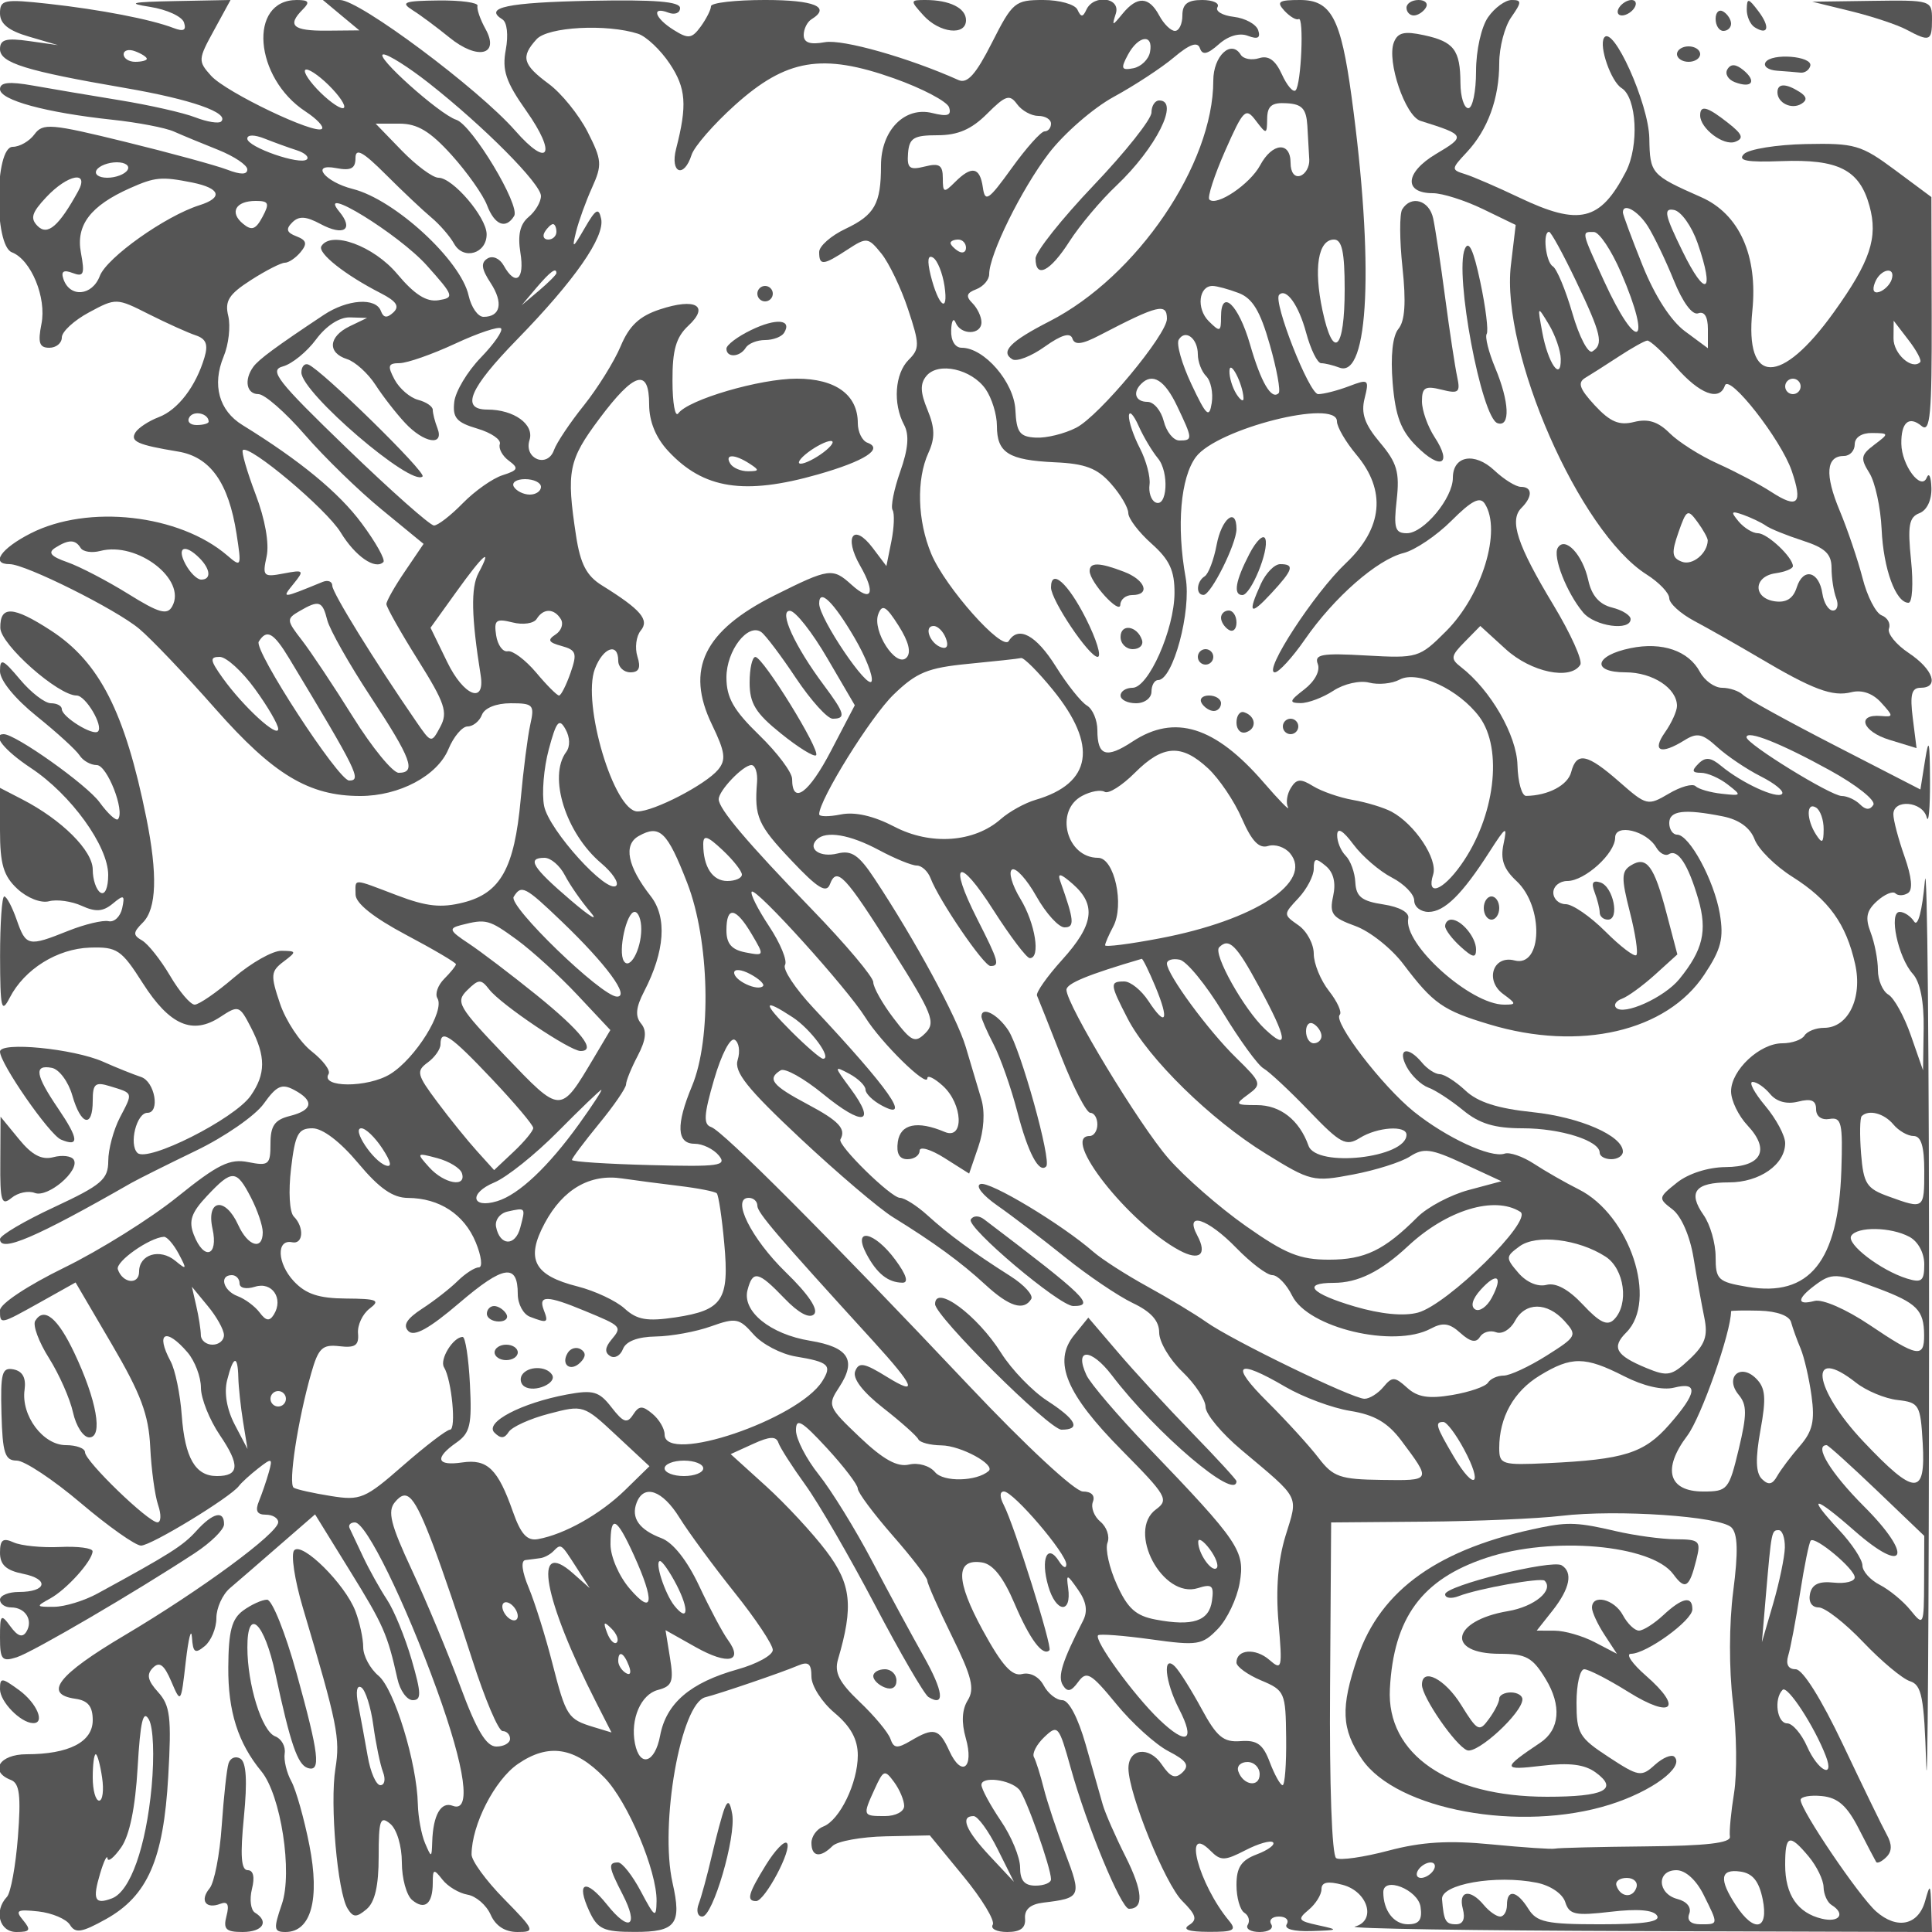 <svg xmlns="http://www.w3.org/2000/svg" version="1.0" width="250" height="250" viewBox="0 0 250 250" preserveAspectRatio="xMidYMid meet">
<g transform="translate(0,250) scale(0.01,-0.01)" fill="#555555" stroke="none">
<path d="M0 24827 c0 -135 110 -224 375 -301 l375 -110 -375 53 c-297 42 -375 20 -375 -104 0 -179 330 -282 1621 -504 850 -146 1352 -321 1241 -433 -31 -30 -181 -6 -334 53 -153 60 -593 159 -978 222 -385 63 -891 148 -1125 190 -310 55 -425 42 -425 -47 0 -142 592 -303 1450 -395 330 -35 690 -104 800 -153 110 -49 369 -156 575 -238 206 -83 375 -196 375 -252 0 -70 -85 -71 -264 -2 -146 55 -739 217 -1318 359 -961 236 -1064 244 -1172 97 -65 -89 -192 -162 -282 -162 -233 0 -243 -1276 -10 -1365 248 -96 451 -587 382 -928 -48 -242 -27 -307 102 -307 89 0 162 60 162 134 0 74 158 220 352 324 349 188 356 188 775 -24 233 -117 505 -240 605 -273 135 -45 164 -118 114 -286 -112 -376 -344 -679 -592 -773 -129 -49 -264 -138 -301 -197 -72 -117 24 -161 551 -248 417 -69 654 -402 757 -1066 66 -426 62 -436 -121 -278 -620 532 -1801 664 -2544 285 -386 -197 -523 -398 -271 -398 205 0 1379 -586 1677 -837 153 -128 597 -594 987 -1037 751 -851 1209 -1126 1873 -1126 506 0 998 262 1141 607 67 161 178 293 248 293 70 0 154 68 185 150 34 89 185 150 373 150 291 0 310 -20 253 -275 -34 -151 -90 -590 -125 -975 -81 -884 -260 -1206 -740 -1328 -288 -73 -477 -53 -858 92 -590 224 -539 223 -538 11 0 -113 231 -297 650 -520 357 -189 649 -361 649 -382 0 -20 -68 -105 -151 -188 -83 -83 -123 -196 -89 -252 100 -162 -284 -780 -610 -981 -291 -180 -909 -178 -798 1 28 45 -72 177 -221 294 -150 118 -333 395 -408 617 -124 367 -120 417 45 542 173 131 172 138 -25 141 -114 2 -391 -155 -616 -347 -225 -193 -453 -350 -508 -350 -55 0 -198 169 -319 375 -122 206 -284 411 -362 456 -120 69 -118 103 11 232 178 178 192 623 44 1357 -277 1369 -606 2014 -1237 2423 -487 316 -657 324 -652 32 4 -216 748 -875 988 -875 116 0 349 -393 276 -465 -62 -63 -468 189 -468 289 0 42 -63 76 -141 76 -78 0 -258 138 -400 308 -224 266 -259 280 -259 106 0 -119 193 -355 475 -582 261 -210 511 -438 555 -507 44 -69 144 -125 222 -125 134 0 367 -593 275 -700 -24 -27 -131 71 -239 219 -165 227 -1086 881 -1240 881 -161 0 8 -210 353 -439 517 -342 999 -1009 999 -1382 0 -168 -42 -265 -100 -229 -55 34 -100 168 -100 297 0 246 -399 644 -912 909 l-288 149 0 -549 c0 -439 45 -590 224 -757 128 -119 305 -189 411 -161 102 27 292 0 422 -59 181 -83 276 -76 402 28 144 120 159 112 122 -60 -24 -108 -103 -184 -177 -167 -73 16 -308 -40 -521 -125 -519 -208 -547 -201 -668 145 -58 165 -129 300 -160 300 -30 0 -54 -349 -54 -775 2 -679 17 -745 125 -535 190 369 615 634 1038 648 352 11 407 -26 684 -461 347 -543 642 -672 1000 -438 239 157 251 153 399 -134 194 -375 193 -603 -4 -885 -211 -300 -1336 -867 -1465 -738 -112 112 -11 518 129 518 168 0 97 405 -82 464 -96 32 -318 120 -492 198 -383 169 -1333 262 -1333 130 0 -154 638 -1073 789 -1138 240 -101 230 9 -34 398 -299 440 -320 575 -84 530 95 -19 214 -179 265 -358 111 -387 264 -427 264 -67 0 220 32 247 225 187 303 -93 298 -77 127 -404 -83 -160 -151 -413 -151 -562 -1 -240 -86 -312 -701 -599 -385 -179 -700 -365 -700 -413 0 -180 462 18 1700 727 83 47 456 234 831 415 375 180 771 455 882 610 166 233 234 264 394 178 263 -140 242 -262 -57 -337 -196 -49 -250 -127 -250 -358 0 -273 -23 -291 -287 -239 -239 48 -393 -27 -918 -450 -347 -280 -1005 -691 -1463 -915 -474 -232 -832 -469 -832 -552 0 -188 -3 -188 526 107 l452 253 470 -802 c375 -640 476 -909 496 -1328 14 -289 60 -626 102 -750 43 -124 38 -225 -9 -224 -120 2 -937 792 -937 907 0 50 -111 92 -248 92 -295 0 -581 383 -534 716 21 154 -25 240 -142 264 -151 30 -171 -45 -157 -573 14 -513 45 -607 198 -607 99 0 472 -247 829 -550 356 -302 707 -550 779 -550 132 0 1159 626 1267 772 32 43 145 146 250 228 177 138 188 134 137 -50 -31 -110 -89 -279 -128 -375 -51 -124 -26 -175 88 -175 89 0 161 -44 161 -97 0 -142 -1000 -878 -1988 -1464 -864 -512 -1057 -761 -637 -821 164 -23 225 -99 225 -277 0 -282 -308 -441 -857 -441 -352 0 -487 -223 -201 -333 111 -43 131 -203 90 -736 -29 -374 -93 -724 -142 -776 -172 -182 -99 -455 122 -455 178 0 192 25 88 151 -108 129 -81 145 197 115 177 -20 361 -98 408 -173 70 -114 152 -101 465 73 540 301 746 771 807 1846 44 766 25 920 -131 1092 -136 150 -153 229 -67 315 85 85 145 40 238 -178 123 -288 125 -286 187 259 35 303 71 443 80 313 13 -199 40 -217 166 -113 82 68 150 231 150 362 0 131 79 305 175 387 96 82 384 330 638 552 l464 403 449 -727 c437 -706 487 -820 617 -1402 33 -151 123 -275 198 -275 114 0 112 88 -15 525 -84 289 -227 638 -318 775 -91 138 -229 385 -307 550 -78 165 -158 334 -177 375 -20 41 11 75 69 75 145 0 647 -1024 1060 -2164 372 -1028 450 -1597 205 -1503 -152 59 -254 -119 -265 -466 -7 -210 -10 -211 -93 -17 -47 110 -89 337 -93 504 -12 535 -305 1491 -509 1662 -109 91 -198 257 -198 369 0 111 -45 321 -101 467 -132 348 -689 901 -792 787 -45 -49 5 -381 111 -739 450 -1514 486 -1691 422 -2087 -73 -457 27 -1597 158 -1810 72 -116 114 -118 244 -9 109 90 158 302 158 680 0 478 20 534 150 426 85 -70 150 -288 150 -500 0 -207 60 -426 134 -487 163 -135 266 -49 266 223 0 181 13 185 125 42 69 -89 215 -176 325 -195 110 -19 244 -135 299 -259 64 -145 185 -224 346 -224 235 0 227 20 -174 429 -232 236 -420 494 -419 575 3 386 299 963 599 1170 397 273 735 220 1121 -177 302 -310 680 -1208 674 -1597 -4 -227 -23 -215 -203 125 -109 206 -242 375 -295 375 -133 0 -124 -59 59 -414 214 -414 88 -496 -202 -132 -277 346 -407 298 -229 -86 108 -232 183 -267 588 -267 532 -1 610 100 489 634 -170 757 107 2326 425 2403 176 43 992 321 1197 409 136 58 175 26 175 -143 0 -119 135 -331 300 -469 209 -176 300 -343 300 -549 0 -356 -234 -839 -446 -921 -85 -32 -154 -128 -154 -212 0 -181 115 -198 273 -40 62 62 371 118 686 125 l573 12 436 -531 c240 -292 410 -574 378 -625 -32 -52 52 -94 187 -94 172 0 241 52 231 175 -9 117 69 185 236 205 490 59 498 78 285 639 -111 292 -237 672 -280 844 -43 172 -100 352 -126 400 -26 48 35 165 135 260 174 165 188 149 341 -400 207 -746 653 -1823 754 -1823 195 0 180 228 -42 671 -133 264 -267 569 -298 679 -32 110 -131 459 -220 775 -99 347 -218 575 -303 575 -76 0 -185 86 -241 191 -60 113 -175 173 -279 147 -131 -33 -260 111 -509 566 -352 645 -355 931 -10 878 142 -22 276 -191 421 -532 197 -463 366 -689 452 -604 40 41 -455 1617 -591 1879 -55 106 -54 175 2 175 122 0 809 -804 807 -943 0 -59 -43 -41 -94 40 -151 239 -242 33 -140 -320 99 -346 305 -367 258 -27 -26 187 -17 186 128 -21 108 -153 128 -277 65 -400 -271 -529 -331 -722 -262 -835 59 -94 107 -84 199 42 108 148 163 116 493 -286 204 -249 508 -524 674 -610 235 -122 277 -183 183 -274 -93 -89 -156 -65 -270 103 -163 241 -433 206 -430 -55 4 -332 475 -1491 695 -1711 182 -182 200 -244 90 -313 -91 -58 -7 -87 250 -88 328 -2 369 20 267 143 -394 474 -605 1271 -241 907 133 -134 183 -133 453 6 166 86 327 132 357 102 30 -30 -64 -100 -209 -155 -203 -77 -264 -168 -264 -397 0 -163 46 -324 102 -359 56 -35 75 -105 44 -156 -32 -51 38 -93 154 -93 116 0 184 45 150 100 -34 55 11 100 100 100 89 0 134 -45 100 -100 -37 -61 88 -95 319 -88 355 11 361 16 90 75 -262 57 -274 76 -125 200 91 76 166 196 166 267 0 91 79 108 275 56 328 -88 438 -467 156 -540 -100 -26 1540 -52 3644 -58 l3825 -12 -10 325 c-9 299 -15 305 -79 76 -88 -315 -364 -373 -634 -135 -221 196 -977 1312 -977 1443 0 42 124 65 275 50 206 -20 325 -125 475 -418 110 -215 212 -410 227 -434 14 -24 74 4 133 63 74 74 75 164 3 293 -57 103 -311 626 -565 1162 -281 592 -521 975 -612 975 -96 0 -130 63 -97 175 30 96 99 462 154 813 55 351 117 656 138 677 59 59 569 -367 569 -476 0 -53 -122 -84 -271 -68 -193 21 -282 -22 -308 -146 -21 -104 24 -175 113 -175 81 0 341 -202 576 -449 236 -248 508 -475 606 -506 151 -48 182 -205 209 -1076 18 -560 35 1928 37 5531 2 3603 -23 6257 -54 5900 -35 -386 -91 -599 -139 -525 -44 69 -129 125 -187 125 -146 0 -21 -591 169 -801 96 -106 146 -358 141 -707 l-8 -542 -157 450 c-86 248 -217 486 -292 530 -74 44 -135 187 -135 318 0 132 -42 350 -94 486 -73 191 -54 282 83 406 98 88 204 133 237 100 34 -33 106 -32 162 3 66 40 51 204 -43 472 -80 226 -145 472 -145 548 0 201 377 168 431 -38 25 -96 45 118 43 475 -2 513 -15 569 -63 267 l-61 -383 -1100 566 c-605 311 -1143 607 -1195 658 -52 50 -174 92 -271 92 -98 0 -226 92 -287 205 -146 274 -489 392 -897 308 -468 -95 -513 -313 -65 -313 350 0 665 -206 665 -435 0 -66 -70 -221 -156 -343 -172 -245 -54 -292 253 -101 163 102 232 87 424 -88 126 -115 379 -286 563 -379 184 -93 308 -195 275 -228 -67 -67 -519 141 -786 362 -136 113 -205 120 -295 30 -91 -91 -83 -118 33 -118 83 0 238 -68 345 -151 186 -144 182 -149 -77 -120 -149 16 -302 61 -339 98 -38 37 -193 -6 -346 -97 -272 -160 -288 -156 -640 153 -416 365 -553 393 -623 126 -44 -170 -298 -304 -583 -308 -56 0 -106 178 -112 398 -10 387 -347 972 -732 1270 -137 106 -131 143 49 325 l202 206 329 -300 c328 -299 838 -406 965 -202 33 54 -124 402 -349 775 -468 776 -573 1094 -413 1254 147 147 144 273 -6 273 -65 0 -220 96 -344 213 -257 241 -537 190 -537 -96 0 -263 -377 -717 -595 -717 -153 0 -173 64 -132 430 40 359 5 481 -216 743 -199 237 -248 378 -199 572 61 246 51 254 -203 157 -148 -56 -326 -102 -398 -102 -116 0 -588 1201 -505 1285 92 93 253 -133 349 -489 59 -218 146 -396 195 -396 48 0 154 -26 236 -57 382 -146 450 1361 157 3507 -138 1015 -263 1250 -667 1250 -277 0 -309 -22 -201 -140 71 -76 153 -124 183 -107 72 43 34 -849 -39 -922 -32 -31 -112 62 -178 208 -84 184 -173 247 -295 208 -96 -30 -203 -10 -237 45 -124 201 -355 -16 -355 -335 0 -1083 -987 -2535 -2118 -3114 -510 -261 -641 -395 -483 -492 56 -35 245 38 420 163 216 154 331 187 358 105 29 -88 124 -77 357 45 751 391 866 419 866 211 0 -205 -876 -1258 -1174 -1410 -152 -78 -387 -136 -523 -128 -209 11 -250 67 -264 359 -18 359 -403 804 -695 804 -85 0 -141 92 -136 225 4 124 30 169 58 100 67 -165 334 -161 334 5 0 72 -53 183 -117 247 -89 89 -77 132 50 180 92 36 167 123 167 195 0 254 416 1097 770 1562 197 258 577 589 844 734 266 145 616 374 776 509 204 172 306 208 337 119 32 -93 96 -80 244 51 123 110 269 152 378 109 127 -48 165 -27 132 73 -26 78 -167 155 -315 173 -148 17 -243 74 -212 125 32 51 -57 93 -198 93 -189 0 -256 -52 -256 -200 0 -110 -43 -200 -96 -200 -54 0 -145 90 -204 200 -132 246 -283 254 -472 25 -137 -167 -142 -167 -89 0 65 207 -286 253 -381 50 -46 -100 -70 -100 -116 0 -32 69 -231 125 -443 125 -365 0 -397 -27 -663 -552 -208 -411 -319 -535 -433 -484 -645 289 -1498 531 -1728 490 -193 -35 -275 -7 -275 93 0 77 45 169 100 203 258 159 40 250 -600 250 -385 0 -700 -36 -700 -81 0 -44 -60 -162 -132 -262 -116 -158 -160 -164 -350 -45 -248 155 -295 311 -68 224 82 -31 150 -5 150 60 0 84 -326 110 -1154 94 -1082 -22 -1393 -87 -1145 -241 61 -37 79 -204 44 -392 -50 -266 -1 -414 265 -791 399 -565 292 -754 -144 -256 -477 543 -2014 1690 -2266 1690 l-222 0 236 -197 236 -196 -425 -4 c-437 -3 -515 67 -305 277 93 93 76 120 -80 120 -631 0 -552 -1007 114 -1443 145 -95 240 -196 212 -224 -82 -82 -1239 471 -1434 686 -171 190 -170 212 37 589 l214 392 -716 -14 c-568 -11 -635 -27 -325 -75 216 -34 413 -124 439 -202 33 -101 -5 -121 -134 -72 -293 113 -952 240 -1622 314 -574 63 -625 53 -625 -124z m8257 -264 c106 -35 291 -209 410 -388 211 -317 227 -536 82 -1100 -81 -316 101 -389 200 -79 34 107 286 397 561 644 665 598 1129 676 2059 346 366 -130 687 -299 712 -375 34 -105 -19 -123 -216 -74 -358 90 -665 -224 -665 -679 0 -495 -81 -640 -461 -820 -186 -88 -339 -223 -339 -299 0 -180 52 -175 366 31 250 163 267 161 440 -52 98 -122 254 -446 344 -719 151 -453 152 -512 8 -655 -179 -179 -206 -567 -59 -842 69 -129 54 -310 -50 -604 -81 -230 -126 -455 -99 -498 27 -44 20 -225 -15 -402 l-65 -323 -178 236 c-248 328 -377 144 -162 -231 206 -359 150 -483 -112 -246 -244 221 -288 215 -993 -137 -917 -459 -1159 -957 -812 -1674 171 -354 185 -455 79 -583 -161 -193 -830 -540 -1043 -540 -304 0 -721 1398 -551 1845 106 278 302 346 302 105 0 -82 71 -150 157 -150 112 0 138 58 91 205 -35 112 -16 263 43 335 116 139 2 272 -502 585 -199 123 -279 277 -335 643 -127 836 -99 977 302 1514 453 606 644 660 644 183 0 -218 86 -429 246 -601 456 -492 985 -575 1939 -303 603 172 853 332 640 410 -69 25 -125 140 -125 254 0 366 -287 575 -790 575 -475 1 -1404 -271 -1533 -449 -41 -56 -75 133 -75 420 -2 400 46 566 206 715 277 258 92 363 -370 210 -264 -87 -396 -211 -507 -477 -83 -197 -297 -541 -475 -764 -179 -223 -353 -483 -387 -578 -85 -240 -394 -114 -317 129 64 202 -201 394 -545 394 -350 0 -234 273 383 906 745 764 1138 1328 1089 1562 -32 150 -69 129 -212 -118 -157 -270 -168 -275 -113 -50 34 138 127 395 207 572 133 295 128 357 -58 723 -113 220 -339 500 -504 621 -336 249 -363 348 -156 576 145 161 908 202 1314 71z m6624 -237 c-18 -95 -115 -189 -215 -209 -156 -30 -167 -5 -71 174 136 253 333 277 286 35z m-12981 -87 c0 -21 -67 -39 -150 -39 -82 0 -150 44 -150 97 0 53 68 71 150 39 83 -31 150 -75 150 -97z m3649 -314 c714 -562 1451 -1304 1451 -1461 0 -77 -72 -199 -160 -272 -111 -93 -143 -232 -106 -462 57 -349 -62 -441 -216 -166 -52 93 -143 132 -210 91 -89 -55 -78 -136 41 -317 167 -256 129 -438 -92 -438 -73 0 -159 124 -193 275 -100 456 -957 1244 -1500 1380 -360 91 -554 335 -215 270 192 -37 251 -6 251 130 0 135 96 83 392 -213 216 -216 481 -466 589 -556 108 -90 241 -243 295 -340 122 -218 425 -127 421 126 -4 220 -438 728 -623 728 -74 0 -287 158 -474 350 l-339 350 308 0 c233 0 397 -99 674 -405 201 -223 408 -516 459 -650 98 -258 243 -316 351 -140 83 135 -545 1179 -749 1245 -218 70 -1077 841 -943 846 61 2 326 -165 588 -371z m-1249 -75 c129 -137 190 -250 135 -250 -55 0 -206 113 -335 250 -129 138 -190 250 -135 250 55 0 206 -112 335 -250z m9136 -350 c90 0 164 -45 164 -100 0 -55 -37 -100 -83 -100 -46 0 -237 -214 -425 -475 -302 -419 -346 -448 -374 -250 -38 265 -144 285 -361 68 -143 -143 -157 -138 -157 52 0 169 -45 198 -234 150 -197 -49 -231 -23 -216 173 16 197 74 232 382 232 263 0 439 76 640 277 240 240 293 257 389 125 61 -84 185 -152 275 -152z m3481 -125 c9 -151 20 -350 25 -442 4 -91 -48 -185 -117 -208 -73 -24 -125 44 -125 167 0 282 -237 263 -394 -31 -131 -244 -564 -536 -657 -443 -28 28 64 312 204 630 238 538 266 565 398 390 138 -181 143 -180 146 26 2 166 60 212 253 200 198 -11 253 -71 267 -289z m-13078 -319 c104 -33 164 -87 132 -118 -81 -81 -771 158 -771 268 0 53 92 53 225 0 124 -49 310 -117 414 -150z m-2189 -256 c-34 -55 -152 -100 -262 -100 -110 0 -172 45 -138 100 34 55 152 100 262 100 110 0 172 -45 138 -100z m-639 -275 c-249 -452 -395 -578 -523 -451 -100 99 -78 174 111 375 278 296 562 349 412 76z m1477 113 c365 -74 403 -196 92 -294 -442 -140 -1197 -677 -1288 -914 -99 -262 -390 -285 -472 -39 -33 98 4 121 121 76 142 -54 158 -15 106 263 -67 357 124 608 637 836 324 144 406 151 804 72z m909 -444 c-88 -165 -140 -183 -253 -89 -178 147 -95 295 165 295 169 0 182 -30 88 -206z m2125 -628 c353 -395 361 -418 152 -451 -156 -25 -311 74 -534 340 -305 363 -854 564 -981 360 -54 -88 306 -373 768 -609 204 -105 247 -170 163 -249 -82 -76 -128 -71 -161 18 -65 179 -435 153 -741 -51 -619 -411 -842 -576 -911 -672 -122 -169 -87 -352 67 -352 80 0 349 -236 600 -525 250 -289 698 -725 996 -969 l541 -444 -240 -354 c-133 -195 -241 -386 -241 -425 0 -39 183 -364 407 -721 351 -560 391 -679 291 -866 -116 -217 -117 -217 -313 68 -537 779 -1085 1666 -1085 1756 0 56 -56 78 -125 50 -535 -219 -534 -219 -375 -23 140 173 132 182 -130 132 -262 -50 -276 -35 -220 220 36 166 -19 482 -143 806 -111 293 -185 550 -165 570 80 80 1083 -763 1266 -1064 188 -309 447 -489 553 -384 28 29 -97 254 -280 500 -294 398 -798 813 -1544 1273 -304 187 -395 519 -243 887 65 155 91 390 60 523 -48 195 7 282 292 465 193 124 391 225 440 225 49 0 141 62 204 138 89 108 77 153 -54 204 -127 48 -141 93 -55 179 87 87 177 82 367 -20 301 -161 435 -72 242 161 -308 371 770 -292 1132 -696z m1678 434 c0 -55 -48 -100 -106 -100 -58 0 -78 45 -44 100 34 55 82 100 106 100 24 0 44 -45 44 -100z m5300 -206 c0 -58 -45 -78 -100 -44 -55 34 -100 82 -100 106 0 24 45 44 100 44 55 0 100 -48 100 -106z m4900 -538 c0 -788 -147 -928 -287 -274 -117 546 -57 918 149 918 103 0 138 -162 138 -644z m-5178 42 c54 -369 -79 -263 -180 142 -46 190 -36 268 32 226 57 -35 123 -201 148 -368z m-5022 167 c0 -18 -101 -120 -225 -225 l-225 -190 190 225 c180 211 260 271 260 190z m8827 -256 c181 -69 280 -233 404 -669 91 -318 142 -600 115 -627 -93 -94 -229 138 -371 632 -149 515 -375 730 -375 356 0 -197 -13 -202 -160 -56 -161 162 -129 455 50 455 53 0 205 -41 337 -91z m-11502 -431 c-275 -133 -292 -343 -34 -425 105 -34 270 -183 367 -332 96 -149 269 -371 384 -494 243 -261 509 -305 419 -69 -34 87 -61 194 -61 239 0 44 -86 102 -190 129 -105 28 -241 145 -304 262 -95 179 -85 212 65 213 99 1 422 114 719 252 296 138 563 227 593 198 29 -30 -89 -200 -262 -379 -173 -179 -328 -437 -343 -574 -23 -204 30 -265 298 -344 180 -53 311 -143 292 -200 -20 -57 33 -155 117 -216 131 -97 119 -123 -81 -187 -128 -40 -360 -204 -515 -362 -155 -159 -323 -289 -373 -289 -51 0 -558 450 -1129 1001 -904 873 -1010 1009 -825 1058 117 32 310 189 428 349 131 177 304 289 438 285 l222 -7 -225 -108z m10975 -364 c0 -96 49 -223 108 -282 60 -60 92 -215 72 -345 -32 -204 -69 -170 -263 241 -124 263 -198 523 -164 577 86 140 247 16 247 -191z m-2747 -448 c81 -116 147 -330 147 -476 0 -350 149 -444 750 -472 392 -17 549 -77 725 -276 124 -139 225 -311 225 -381 0 -70 135 -248 300 -395 234 -208 300 -350 298 -642 -3 -470 -337 -1224 -543 -1224 -85 0 -155 -45 -155 -100 0 -55 90 -100 200 -100 111 0 200 67 200 150 0 82 39 150 86 150 193 0 433 895 356 1326 -120 668 -66 1294 133 1561 274 366 1825 758 1825 461 0 -73 113 -266 250 -430 391 -465 345 -951 -134 -1405 -410 -387 -1078 -1413 -920 -1413 52 0 227 191 389 425 378 546 934 1033 1277 1119 148 37 427 225 620 418 262 262 370 317 432 219 220 -346 -35 -1182 -502 -1649 -345 -345 -367 -351 -1035 -314 -573 33 -673 15 -625 -110 34 -88 -38 -223 -172 -327 -197 -151 -204 -177 -51 -179 98 -1 289 71 425 160 137 90 342 136 462 105 119 -31 297 -14 395 39 231 124 768 -127 1032 -482 310 -417 200 -1301 -238 -1916 -241 -340 -451 -412 -360 -124 63 199 -237 651 -539 813 -98 52 -322 121 -497 151 -176 31 -408 112 -517 179 -161 100 -215 96 -288 -22 -50 -80 -67 -193 -38 -250 29 -58 -114 88 -317 323 -626 723 -1148 886 -1693 527 -341 -225 -456 -188 -456 146 0 131 -61 275 -135 319 -75 44 -256 271 -402 505 -255 407 -485 532 -610 330 -83 -135 -821 695 -1002 1127 -180 430 -195 963 -37 1309 87 191 84 322 -12 555 -94 227 -98 339 -14 440 154 185 583 89 765 -170z m3338 -116 c3 -55 -38 -32 -91 50 -53 83 -94 218 -91 300 5 158 172 -161 182 -350z m-860 -103 c204 -428 206 -447 30 -447 -77 0 -168 113 -202 250 -35 138 -129 250 -211 250 -154 0 -196 119 -81 233 146 147 304 50 464 -286z m-12531 -203 c0 -24 -70 -44 -156 -44 -86 0 -128 46 -93 102 57 92 249 48 249 -58z m12283 -474 c149 -179 122 -647 -33 -570 -55 28 -89 131 -75 230 13 100 -43 311 -125 470 -83 160 -146 349 -142 420 5 72 61 13 125 -130 64 -144 177 -332 250 -420z m-4327 77 c-107 -81 -239 -147 -294 -147 -55 0 -13 66 94 147 107 81 239 147 294 147 55 0 13 -66 -94 -147z m-956 -147 c129 -84 127 -97 -19 -98 -93 -1 -197 43 -231 98 -78 127 54 127 250 0z m-2700 -300 c0 -55 -65 -100 -144 -100 -79 0 -172 45 -206 100 -34 55 31 100 144 100 113 0 206 -45 206 -100z m-5956 -791 c31 -49 145 -67 254 -38 479 125 1123 -372 930 -718 -65 -116 -171 -86 -572 164 -271 168 -624 352 -784 408 -215 75 -256 124 -157 187 174 110 260 109 329 -3z m1536 -129 c145 -145 156 -280 24 -280 -54 0 -145 90 -204 200 -118 220 -9 269 180 80z m3612 -195 c-101 -188 -93 -568 28 -1324 60 -378 -219 -268 -432 170 l-217 446 332 462 c353 492 477 598 289 246z m4866 -839 c143 -244 242 -496 221 -560 -43 -129 -679 811 -679 1004 0 202 183 25 458 -444z m-6823 229 c32 -124 284 -570 561 -991 529 -804 595 -984 363 -984 -77 0 -344 326 -593 725 -249 399 -547 846 -662 994 -197 254 -199 274 -31 372 256 149 299 135 362 -116z m7494 -486 c-135 -135 -447 349 -364 565 51 133 101 104 263 -151 132 -208 166 -349 101 -414z m-4472 500 c38 -61 7 -151 -69 -200 -108 -70 -91 -102 79 -148 191 -53 204 -94 115 -350 -56 -160 -123 -291 -148 -291 -26 0 -160 134 -297 298 -138 163 -303 287 -367 275 -63 -13 -131 80 -150 206 -30 198 -2 220 212 167 136 -35 276 -14 313 46 86 139 225 138 312 -3z m3448 -506 l356 -609 -306 -586 c-288 -554 -504 -711 -505 -368 0 85 -191 340 -425 567 -333 323 -425 485 -425 747 0 349 279 710 452 586 54 -39 256 -306 448 -595 193 -288 406 -525 475 -525 176 0 158 69 -113 432 -380 508 -590 969 -440 964 71 -2 288 -278 483 -613z m1534 259 c38 -98 15 -143 -58 -119 -149 50 -231 277 -100 277 54 0 125 -71 158 -158z m-8493 -268 c882 -1463 936 -1574 772 -1574 -139 0 -1237 1688 -1170 1797 104 168 191 120 398 -223z m-447 -389 c166 -228 301 -461 301 -517 0 -127 -451 286 -717 657 -166 232 -172 275 -40 275 85 0 291 -187 456 -415z m10324 -10 c586 -719 509 -1211 -223 -1425 -137 -40 -340 -152 -450 -249 -344 -303 -908 -343 -1377 -98 -269 140 -510 195 -693 158 -154 -31 -280 -30 -280 3 0 188 668 1263 963 1548 296 287 441 347 967 398 341 33 648 66 683 75 35 8 219 -176 410 -410z m-6296 -805 c-237 -319 -6 -1053 454 -1441 143 -121 230 -251 193 -289 -116 -115 -871 718 -933 1030 -32 161 -5 491 60 732 98 366 134 410 216 263 59 -104 63 -224 10 -295z m16350 -237 c346 -190 599 -391 564 -448 -43 -69 -99 -67 -172 6 -60 60 -167 109 -237 109 -140 0 -1232 673 -1232 760 0 98 443 -77 1077 -427z m-8045 25 c144 -134 341 -426 438 -650 127 -292 222 -392 339 -355 90 28 217 -14 284 -94 306 -369 -452 -866 -1680 -1100 -392 -75 -713 -116 -713 -91 0 25 47 133 104 240 150 280 16 892 -195 892 -409 0 -567 609 -207 801 111 60 242 83 292 53 49 -31 225 80 390 245 364 364 603 379 948 59z m-5836 -183 c-36 -445 10 -550 444 -1008 339 -360 453 -430 499 -310 89 233 191 126 816 -865 512 -811 556 -923 421 -1059 -136 -135 -180 -115 -414 192 -144 189 -262 399 -262 466 0 67 -356 490 -792 940 -842 870 -1208 1303 -1208 1427 0 112 316 442 423 442 50 0 83 -101 73 -225z m13802 -606 c-1 -178 -19 -191 -98 -69 -127 197 -127 429 0 350 55 -34 99 -160 98 -281z m-1303 167 c208 -42 352 -146 409 -296 48 -128 269 -347 490 -486 471 -298 694 -607 811 -1127 99 -439 -89 -827 -401 -827 -106 0 -220 -45 -254 -100 -34 -55 -163 -100 -287 -100 -292 0 -663 -348 -663 -622 0 -119 96 -317 213 -441 298 -318 183 -536 -285 -539 -224 -2 -480 -83 -628 -201 -244 -195 -245 -203 -57 -347 113 -87 225 -344 271 -624 43 -262 106 -611 140 -776 49 -240 10 -349 -192 -539 -231 -216 -282 -227 -560 -112 -394 163 -452 266 -258 459 412 412 45 1520 -614 1851 -174 87 -434 236 -579 331 -145 95 -317 155 -382 132 -179 -60 -753 206 -1173 543 -412 332 -1050 1165 -960 1254 32 32 -31 170 -139 308 -108 137 -197 354 -197 481 0 127 -89 293 -198 369 -198 139 -198 140 0 352 109 117 198 288 198 379 0 139 26 145 154 38 102 -84 135 -218 97 -391 -50 -229 -14 -278 286 -387 189 -68 470 -291 624 -496 385 -509 509 -597 1114 -778 1169 -352 2293 -91 2779 645 219 330 254 469 200 789 -73 428 -393 1022 -553 1022 -55 0 -101 68 -101 150 0 162 194 186 695 86z m-13402 -862 c288 -742 318 -2015 61 -2629 -209 -501 -198 -745 34 -745 103 0 244 -68 313 -151 111 -134 7 -149 -887 -125 -556 14 -1012 44 -1013 66 -1 22 157 232 349 467 193 234 350 464 351 510 0 46 68 213 151 371 109 209 120 325 43 418 -78 94 -67 209 40 415 269 520 299 958 86 1232 -302 386 -358 666 -156 779 272 153 369 59 628 -608z m9117 71 c160 -83 290 -216 290 -298 0 -81 83 -147 185 -147 206 0 436 227 789 778 214 333 233 344 182 102 -43 -201 1 -325 168 -481 355 -331 335 -1122 -26 -1027 -278 72 -388 -259 -145 -436 170 -125 171 -136 11 -136 -436 0 -1310 787 -1241 1117 16 76 -113 148 -323 180 -279 42 -352 100 -362 285 -6 127 -62 282 -125 345 -62 62 -112 183 -110 268 2 102 74 61 211 -123 114 -153 337 -345 496 -427z m3421 390 c45 -77 118 -116 164 -88 116 72 250 -133 381 -582 119 -412 60 -659 -246 -1035 -196 -239 -721 -476 -819 -369 -33 36 1 88 76 115 76 27 268 167 428 311 l290 263 -140 532 c-161 616 -258 746 -461 620 -124 -76 -126 -163 -14 -602 72 -281 110 -533 84 -559 -26 -26 -206 111 -401 306 -194 194 -425 353 -513 353 -88 0 -160 68 -160 150 0 82 82 150 181 150 226 0 619 356 619 561 0 186 405 90 531 -126z m-11831 -352 c0 -46 -85 -83 -189 -83 -191 0 -311 183 -311 476 0 125 53 109 250 -76 138 -129 250 -272 250 -317z m1774 317 c205 -110 425 -200 489 -200 64 0 144 -74 179 -165 111 -289 688 -1135 775 -1135 124 0 107 60 -173 611 -379 748 -240 820 212 110 217 -339 428 -618 469 -619 144 -4 72 451 -122 769 -107 177 -156 347 -107 377 49 30 191 -126 315 -347 124 -220 288 -401 364 -401 134 0 126 89 -56 600 -38 109 7 98 164 -40 307 -270 271 -527 -139 -980 -196 -217 -342 -425 -325 -463 17 -38 159 -395 315 -793 156 -398 325 -724 375 -724 50 0 91 -67 91 -150 0 -82 -45 -150 -100 -150 -382 0 505 -1128 1164 -1481 260 -139 361 -53 229 194 -171 320 134 222 507 -163 187 -192 395 -350 464 -350 69 0 184 -119 256 -265 205 -418 1317 -683 1795 -427 157 84 242 71 383 -57 128 -115 203 -131 252 -51 39 63 132 90 209 61 76 -30 185 35 243 143 134 250 417 251 642 3 168 -186 160 -202 -233 -450 -224 -141 -473 -257 -553 -257 -80 0 -172 -41 -203 -91 -31 -51 -239 -122 -462 -160 -306 -52 -450 -29 -585 94 -160 145 -193 146 -306 10 -70 -84 -180 -153 -245 -153 -155 0 -1712 755 -2046 992 -144 102 -486 308 -761 459 -275 151 -590 353 -700 449 -409 357 -1342 919 -1462 879 -70 -23 25 -144 220 -280 188 -131 582 -432 875 -668 293 -236 687 -502 875 -592 236 -112 342 -230 342 -382 0 -121 135 -349 300 -507 165 -158 300 -363 300 -455 0 -92 208 -342 463 -556 773 -650 736 -579 572 -1112 -97 -316 -128 -693 -91 -1117 52 -603 45 -631 -119 -488 -180 156 -425 136 -425 -35 0 -53 143 -157 318 -231 308 -129 319 -155 325 -745 4 -336 -17 -611 -46 -611 -29 0 -103 133 -165 295 -88 236 -165 291 -379 275 -222 -17 -308 55 -506 421 -132 243 -286 488 -343 545 -164 164 -128 -199 53 -550 216 -418 101 -479 -256 -137 -334 320 -852 1035 -791 1091 22 20 331 -4 686 -53 602 -84 661 -74 864 136 120 125 246 391 281 591 73 416 -1 526 -1191 1766 -385 401 -741 818 -791 926 -163 353 58 352 328 -1 575 -756 1613 -1637 1613 -1371 0 19 -259 301 -575 626 -316 326 -748 794 -958 1041 l-384 449 -184 -227 c-278 -343 -104 -761 621 -1493 577 -583 609 -637 439 -761 -383 -280 86 -1163 542 -1019 183 58 210 34 182 -165 -37 -262 -248 -333 -729 -242 -256 48 -363 144 -502 453 -98 216 -152 460 -121 541 32 82 -10 204 -91 272 -82 68 -126 183 -98 257 32 82 -19 134 -129 134 -103 0 -739 591 -1472 1367 -1827 1935 -3186 3298 -3338 3349 -103 34 -96 158 38 617 95 326 210 547 267 512 55 -34 72 -151 38 -259 -50 -156 122 -371 811 -1017 481 -450 1020 -909 1198 -1019 531 -328 878 -581 1195 -873 309 -285 497 -344 594 -187 31 50 -90 183 -269 297 -488 310 -798 537 -1074 788 -137 124 -297 225 -355 225 -116 0 -812 683 -771 756 77 136 -20 240 -425 455 -459 244 -527 329 -349 439 55 35 303 -104 552 -308 515 -421 692 -388 356 68 -220 297 -221 303 -18 195 115 -62 209 -154 209 -205 0 -51 95 -144 212 -206 395 -212 97 213 -888 1265 -235 251 -399 500 -366 554 34 54 -59 280 -206 502 -147 222 -248 423 -224 447 56 55 1235 -1251 1469 -1626 203 -327 803 -916 803 -789 0 46 90 3 200 -97 260 -235 279 -705 25 -597 -355 150 -574 104 -607 -128 -21 -151 19 -225 125 -225 86 0 157 49 157 110 0 60 144 18 320 -93 l321 -203 119 347 c73 212 88 453 38 618 -45 149 -134 451 -200 671 -114 386 -659 1392 -1182 2181 -202 306 -297 370 -478 325 -224 -56 -392 57 -269 180 118 118 429 66 805 -136z m-4065 -325 c64 -124 212 -337 328 -473 117 -136 3 -69 -253 150 -496 424 -572 548 -338 548 81 0 199 -101 263 -225z m-39 -600 c577 -553 888 -976 712 -971 -203 7 -1408 1173 -1335 1291 99 161 146 137 623 -320z m1028 -100 c-1 -265 -150 -534 -226 -410 -77 125 35 635 140 635 48 0 87 -101 86 -225z m1428 -61 c168 -284 167 -285 -79 -238 -180 35 -247 112 -247 286 0 318 120 300 326 -48z m-3035 -76 c197 -145 550 -466 783 -715 l424 -452 -214 -360 c-436 -732 -421 -732 -1147 26 -610 638 -645 698 -491 850 149 146 178 147 285 9 150 -194 1044 -796 1182 -796 210 0 7 257 -570 724 -326 263 -722 564 -879 668 -250 165 -262 195 -100 237 328 84 361 75 727 -191z m9601 -606 c367 -677 391 -844 77 -549 -273 256 -676 977 -593 1059 127 128 222 34 516 -510z m-1342 3 c184 -441 139 -536 -89 -188 -91 139 -232 253 -313 253 -190 0 -187 -33 43 -479 269 -520 1075 -1310 1786 -1748 583 -361 617 -369 1131 -271 292 55 623 160 736 233 178 115 273 102 695 -93 l490 -227 -426 -114 c-234 -63 -532 -221 -661 -350 -430 -430 -681 -551 -1145 -551 -379 0 -564 75 -1078 437 -341 240 -792 634 -1001 875 -381 439 -1318 1989 -1318 2180 0 82 276 196 974 401 13 4 92 -157 176 -358z m873 -335 c217 -357 454 -684 527 -725 73 -42 338 -289 589 -550 407 -424 477 -462 657 -350 228 142 604 167 604 41 0 -300 -1166 -430 -1268 -141 -118 331 -364 525 -667 525 -282 0 -290 10 -114 138 180 132 173 153 -156 475 -361 352 -894 1078 -895 1219 0 46 74 68 164 50 90 -17 342 -324 559 -682z m-5950 340 c-70 -70 -373 71 -373 174 0 51 94 43 209 -19 114 -61 188 -131 164 -155z m385 -404 c236 -155 515 -536 392 -536 -31 0 -214 158 -407 350 -381 381 -376 442 15 186z m6842 -242 c0 -52 -45 -94 -100 -94 -55 0 -100 70 -100 156 0 86 45 128 100 94 55 -34 100 -104 100 -156z m-10733 -558 c293 -310 533 -594 533 -632 0 -38 -114 -176 -253 -307 l-253 -238 -222 246 c-122 135 -353 420 -513 635 -265 354 -276 400 -125 511 91 66 166 172 166 235 0 207 128 120 667 -450z m16538 -192 c83 -100 215 -136 363 -99 169 43 232 16 232 -97 0 -94 70 -145 175 -127 155 26 172 -52 152 -667 -40 -1179 -413 -1641 -1215 -1506 -382 65 -412 93 -412 389 0 175 -70 419 -156 541 -207 296 -109 422 329 422 396 0 727 231 727 508 0 97 -117 315 -259 484 -142 170 -215 308 -162 308 53 0 155 -70 226 -156z m-15410 -386 c-399 -555 -782 -917 -1062 -1001 -334 -101 -368 104 -39 241 161 66 531 362 824 658 293 296 546 539 563 541 17 2 -111 -196 -286 -439z m17005 -8 c68 -82 186 -150 262 -150 97 0 138 -134 138 -450 0 -498 -1 -499 -459 -333 -289 104 -327 164 -359 557 -19 242 -15 459 8 483 90 90 290 37 410 -107z m-19866 -500 c274 -328 449 -450 646 -451 407 -3 726 -212 876 -574 74 -179 92 -325 39 -325 -52 0 -174 -79 -272 -175 -97 -96 -304 -258 -460 -359 -201 -131 -253 -216 -178 -291 75 -75 269 32 660 366 571 488 755 516 755 114 0 -129 71 -261 158 -294 226 -87 243 -79 178 89 -73 192 45 189 527 -11 487 -201 490 -205 346 -378 -81 -98 -86 -164 -13 -208 58 -36 132 5 165 91 39 100 190 158 425 162 200 3 522 62 714 131 322 115 366 106 550 -103 110 -126 356 -255 547 -287 428 -71 473 -113 343 -320 -313 -496 -2040 -1080 -2040 -689 0 76 -71 196 -158 268 -130 109 -173 107 -250 -12 -77 -119 -126 -102 -279 95 -160 207 -236 229 -574 167 -595 -111 -1073 -362 -941 -494 80 -80 130 -78 184 8 40 65 274 172 520 236 446 117 450 116 875 -281 l427 -398 -316 -309 c-320 -312 -782 -572 -1126 -634 -141 -26 -222 63 -325 355 -194 552 -330 685 -656 637 -332 -49 -362 56 -75 257 178 124 202 231 175 756 -17 336 -59 611 -94 611 -123 0 -303 -293 -241 -393 99 -161 161 -807 77 -807 -42 0 -314 -208 -605 -462 -494 -433 -554 -458 -938 -396 -226 36 -442 84 -479 107 -74 46 52 873 226 1481 93 327 144 376 366 350 203 -24 253 11 240 165 -10 107 58 252 150 322 143 108 98 127 -304 130 -355 2 -522 58 -678 225 -215 231 -228 547 -20 503 144 -30 158 196 21 333 -56 56 -71 323 -36 620 53 448 92 522 277 522 132 0 359 -173 591 -450z m314 188 c112 -170 128 -247 45 -219 -166 55 -447 481 -317 481 56 0 178 -118 272 -262z m1029 -318 c63 -191 -229 -139 -422 74 -170 189 -167 192 103 120 154 -41 297 -129 319 -194z m-2730 -315 c84 -162 153 -365 153 -450 0 -240 -192 -183 -318 95 -168 369 -416 331 -332 -50 79 -358 -112 -417 -243 -75 -68 177 -31 284 172 500 325 346 380 344 568 -20z m5544 149 c242 -29 460 -72 484 -95 23 -24 67 -316 97 -649 67 -734 -19 -864 -634 -957 -366 -54 -495 -32 -656 115 -110 100 -383 228 -606 285 -569 143 -678 353 -426 821 236 439 585 640 1000 577 165 -24 498 -68 741 -97z m1009 -255 c0 -90 244 -376 1496 -1749 542 -595 591 -720 183 -468 -297 184 -366 196 -413 74 -36 -93 97 -267 364 -476 231 -181 435 -363 453 -404 19 -42 154 -77 300 -79 250 -3 704 -250 610 -332 -157 -136 -585 -145 -693 -15 -69 83 -216 127 -336 99 -153 -36 -335 65 -639 354 -414 394 -421 411 -264 650 227 347 120 516 -379 598 -515 84 -881 381 -809 656 68 261 140 244 478 -108 182 -190 323 -265 383 -205 60 60 -73 259 -366 543 -448 436 -710 963 -479 963 61 0 111 -45 111 -101z m-3067 -282 c-64 -248 -265 -242 -314 8 -17 88 50 176 150 198 235 52 233 55 164 -206z m12940 202 c170 -108 -942 -1201 -1325 -1304 -184 -49 -481 -20 -818 79 -567 167 -691 306 -273 306 314 0 608 145 962 475 502 468 1119 656 1454 444z m5034 -323 c113 -60 193 -208 193 -356 0 -217 -33 -243 -225 -184 -339 106 -785 447 -720 552 76 123 512 117 752 -12z m-22394 -221 c108 -203 104 -212 -45 -89 -199 164 -468 83 -468 -141 0 -176 -214 -152 -275 30 -33 99 408 410 596 421 40 2 126 -97 192 -221z m18462 -35 c246 -158 308 -617 110 -815 -86 -86 -185 -39 -401 192 -186 199 -351 289 -473 257 -112 -29 -258 33 -363 155 -167 195 -166 211 14 343 216 160 760 96 1113 -132z m-17675 -347 c0 -61 85 -79 200 -43 221 70 372 -153 244 -360 -56 -90 -102 -84 -184 26 -61 81 -189 176 -285 212 -187 70 -242 272 -75 272 55 0 100 -48 100 -107z m16203 -187 c-62 -116 -159 -183 -215 -149 -62 39 -35 136 72 254 214 236 294 177 143 -105z m4994 124 c509 -191 599 -282 601 -605 3 -303 -88 -286 -708 132 -303 203 -607 336 -710 309 -228 -60 -231 24 -5 195 228 173 284 171 822 -31z m-21399 -605 c1 -69 -65 -125 -148 -125 -82 0 -151 56 -151 125 -1 69 -27 238 -59 375 l-57 250 206 -250 c114 -137 208 -306 209 -375z m20279 165 c21 -77 76 -230 123 -340 46 -110 110 -385 141 -611 45 -326 14 -460 -151 -650 -114 -131 -246 -306 -293 -389 -62 -111 -114 -121 -198 -38 -80 79 -85 263 -19 630 77 420 66 548 -56 670 -206 206 -411 13 -225 -211 108 -130 108 -254 0 -704 -126 -524 -144 -547 -458 -547 -452 0 -535 289 -207 723 180 240 567 1340 566 1610 0 9 166 12 370 7 225 -7 385 -65 407 -150z m-20749 -391 c94 -111 172 -316 172 -455 0 -140 111 -417 246 -616 262 -386 252 -528 -40 -528 -278 0 -413 233 -454 784 -20 276 -85 592 -145 702 -199 372 -61 442 221 113z m656 -324 c3 -124 31 -382 62 -575 l57 -350 -165 315 c-103 197 -140 412 -99 575 80 320 138 334 145 35z m17932 17 c251 -128 498 -185 646 -148 319 80 300 -67 -62 -479 -325 -370 -582 -451 -1575 -498 -590 -28 -625 -17 -625 195 0 398 187 733 523 938 413 252 586 250 1093 -8z m-4384 -137 c230 -134 608 -275 841 -312 312 -50 483 -150 657 -380 394 -527 397 -522 -250 -513 -540 7 -629 38 -818 285 -117 153 -413 478 -658 722 -496 492 -407 570 228 198z m7384 54 c134 -106 377 -207 539 -225 280 -32 296 -60 325 -559 40 -688 -100 -684 -765 19 -653 690 -726 1258 -99 765z m-20316 -209 c0 -55 -45 -100 -100 -100 -55 0 -100 45 -100 100 0 55 45 100 100 100 55 0 100 -45 100 -100z m7400 -1163 c0 -50 203 -322 450 -605 248 -283 450 -546 450 -586 0 -39 143 -362 318 -718 258 -523 297 -681 205 -829 -75 -120 -84 -286 -26 -489 111 -388 -53 -516 -213 -166 -132 290 -199 308 -498 131 -176 -104 -221 -100 -264 25 -29 83 -208 298 -398 478 -266 253 -330 380 -280 550 203 689 172 973 -152 1401 -175 232 -525 609 -777 838 l-460 417 290 132 c216 99 299 102 328 14 22 -64 178 -308 347 -542 170 -234 575 -934 902 -1556 326 -621 638 -1157 692 -1191 220 -135 194 74 -63 529 -149 264 -449 818 -666 1230 -217 413 -528 916 -690 1119 -162 203 -295 461 -295 573 0 166 73 124 400 -230 220 -239 400 -475 400 -525z m7843 512 c253 -469 139 -554 -131 -98 -233 396 -249 449 -135 449 43 0 162 -158 266 -351z m5344 -536 l613 -587 -2 -588 c-2 -573 -7 -583 -175 -375 -95 118 -274 265 -398 329 -124 63 -225 176 -225 251 0 75 -136 282 -303 460 -427 457 -327 452 199 -10 668 -587 767 -327 121 318 -428 429 -648 789 -480 789 20 0 312 -264 650 -587z m-15187 287 c0 -55 -112 -100 -250 -100 -137 0 -250 45 -250 100 0 55 113 100 250 100 138 0 250 -45 250 -100z m-3490 -1007 c113 -299 338 -959 501 -1468 163 -509 339 -925 393 -925 53 0 96 -45 96 -100 0 -55 -80 -100 -177 -100 -130 0 -255 207 -465 775 -157 426 -440 1105 -628 1508 -276 591 -318 761 -220 879 159 192 251 88 500 -569z m3183 368 c115 -186 434 -619 708 -963 275 -343 499 -679 499 -748 0 -68 -205 -181 -455 -251 -613 -172 -924 -438 -1003 -858 -67 -357 -264 -417 -326 -100 -61 313 77 634 297 691 185 49 207 107 157 415 l-58 359 393 -221 c417 -234 620 -188 414 95 -68 93 -235 407 -371 697 -155 330 -338 562 -488 619 -290 110 -397 263 -322 459 94 246 335 162 555 -194z m13612 -126 c82 -82 89 -315 23 -825 -54 -419 -56 -1008 -4 -1435 49 -399 55 -927 15 -1175 -40 -247 -64 -502 -54 -566 14 -82 -308 -119 -1087 -126 -609 -6 -1139 -19 -1177 -29 -39 -10 -408 15 -821 55 -554 54 -903 33 -1333 -81 -321 -85 -626 -129 -677 -97 -55 34 -88 956 -79 2201 l14 2143 1213 10 c666 5 1460 39 1762 75 725 86 2060 -5 2205 -150z m-14202 -360 c273 -601 250 -787 -53 -434 -140 162 -250 415 -250 575 0 392 77 356 303 -141z m14893 100 c-3 -124 -71 -450 -151 -725 l-146 -500 51 600 c73 845 74 850 167 850 46 0 81 -101 79 -225z m-7352 -265 c-63 -63 -242 191 -239 340 1 55 67 13 147 -93 80 -106 121 -217 92 -247z m-8290 15 l177 -275 -218 193 c-527 466 -383 -329 304 -1677 l196 -384 -231 70 c-335 102 -357 136 -535 828 -88 346 -226 784 -305 974 -88 210 -105 351 -43 359 55 6 142 18 193 25 50 6 125 46 166 87 104 104 98 107 296 -200z m1301 -234 c166 -322 149 -490 -29 -268 -124 156 -260 577 -185 577 29 0 126 -139 214 -309z m-2055 -403 c0 -55 -45 -72 -100 -38 -55 34 -100 107 -100 162 0 55 45 72 100 38 55 -34 100 -107 100 -162z m1281 -341 c-31 -30 -87 25 -125 124 -54 142 -42 154 56 56 69 -68 99 -149 69 -180z m157 -302 c34 -89 18 -129 -39 -94 -55 33 -99 103 -99 155 0 144 72 112 138 -61z m-3307 -772 c33 -238 89 -509 125 -603 36 -93 21 -170 -34 -170 -55 0 -129 169 -164 375 -36 206 -91 504 -122 663 -35 173 -19 263 39 227 54 -33 124 -254 156 -492z m18796 -398 c116 -303 -104 -190 -243 125 -73 165 -189 300 -258 300 -132 0 -175 318 -59 434 63 62 412 -473 560 -859z m-21665 -396 c-73 -780 -276 -1352 -512 -1443 -224 -86 -256 -19 -155 319 48 162 92 251 96 198 5 -54 84 10 177 142 109 156 183 515 213 1035 35 597 71 752 146 619 57 -103 72 -467 35 -870z m-641 121 c25 -165 7 -300 -38 -300 -46 0 -83 135 -83 300 0 165 17 300 39 300 21 0 58 -135 82 -300z m14979 42 c0 -177 -215 -146 -277 39 -22 66 32 119 119 119 87 0 158 -71 158 -158z m-4600 -411 c0 -73 -111 -131 -250 -131 -288 0 -290 4 -130 354 112 245 129 251 250 86 72 -98 130 -237 130 -309z m1488 213 c87 -96 412 -1012 412 -1162 0 -45 -90 -82 -200 -82 -144 0 -200 67 -200 236 0 130 -112 402 -250 604 -137 203 -250 412 -250 464 0 115 369 70 488 -60z m-280 -769 l212 -425 -310 331 c-315 336 -389 519 -212 519 54 0 193 -191 310 -425z m10498 -100 c103 -124 189 -301 191 -394 2 -93 48 -197 103 -231 185 -114 102 -232 -125 -178 -315 75 -475 310 -475 697 0 390 53 409 306 106z m-4856 -175 c-34 -55 -107 -100 -162 -100 -55 0 -72 45 -38 100 34 55 107 100 162 100 55 0 72 -45 38 -100z m3493 -315 c196 -394 197 -385 -40 -385 -125 0 -178 50 -144 137 31 81 -31 159 -153 190 -262 69 -272 373 -13 373 116 0 255 -125 350 -315z m766 -60 c81 -399 -109 -442 -347 -79 -222 338 -203 474 59 436 159 -23 240 -124 288 -357z m-2924 213 c178 -36 334 -142 369 -250 52 -164 127 -180 589 -126 347 41 554 24 599 -50 50 -79 -166 -112 -735 -112 -697 0 -822 27 -930 200 -148 237 -277 260 -277 50 0 -82 -39 -150 -88 -150 -48 0 -144 68 -212 150 -178 214 -333 185 -271 -50 34 -130 3 -200 -88 -200 -135 0 -158 42 -181 324 -16 195 696 320 1225 214z m1290 -63 c-47 -142 -208 -126 -258 25 -19 55 41 100 133 100 92 0 148 -56 125 -125z m-2793 -250 c24 -168 -18 -225 -164 -225 -182 0 -318 178 -318 415 0 211 450 33 482 -190z"/>
<path d="M9800 21200 c0 -55 45 -100 100 -100 55 0 100 45 100 100 0 55 -45 100 -100 100 -55 0 -100 -45 -100 -100z"/>
<path d="M9721 20730 c-177 -85 -321 -194 -321 -242 0 -120 174 -111 250 12 34 55 146 100 250 100 104 0 214 42 246 93 108 175 -103 193 -425 37z"/>
<path d="M3900 20180 c0 -261 1428 -1486 1568 -1345 51 51 -1312 1386 -1479 1448 -49 19 -89 -28 -89 -103z"/>
<path d="M15743 17949 c-36 -193 -106 -376 -154 -406 -108 -67 -118 -244 -14 -241 97 4 425 661 425 852 0 291 -193 137 -257 -205z"/>
<path d="M16166 17830 c-179 -345 -211 -530 -90 -530 110 0 348 578 298 725 -23 69 -117 -19 -208 -195z"/>
<path d="M14100 17611 c0 -142 393 -574 397 -436 2 69 71 125 153 125 242 0 172 196 -107 302 -318 122 -443 124 -443 9z"/>
<path d="M16316 17445 c-176 -387 -141 -420 134 -123 284 306 306 378 116 378 -74 0 -186 -115 -250 -255z"/>
<path d="M13600 17398 c0 -164 493 -898 603 -898 55 0 -14 225 -153 500 -232 457 -450 650 -450 398z"/>
<path d="M15800 17006 c0 -52 45 -122 100 -156 55 -34 100 8 100 94 0 86 -45 156 -100 156 -55 0 -100 -42 -100 -94z"/>
<path d="M14500 16758 c0 -87 71 -158 158 -158 87 0 141 53 119 119 -62 185 -277 216 -277 39z"/>
<path d="M15500 16500 c0 -55 45 -100 100 -100 55 0 100 45 100 100 0 55 -45 100 -100 100 -55 0 -100 -45 -100 -100z"/>
<path d="M15550 15900 c34 -55 104 -100 156 -100 52 0 94 45 94 100 0 55 -70 100 -156 100 -86 0 -128 -45 -94 -100z"/>
<path d="M16000 15650 c0 -92 56 -148 125 -125 142 47 126 208 -25 258 -55 19 -100 -41 -100 -133z"/>
<path d="M16600 15600 c0 -55 45 -100 100 -100 55 0 100 45 100 100 0 55 -45 100 -100 100 -55 0 -100 -45 -100 -100z"/>
<path d="M9700 16167 c0 -270 78 -396 407 -660 223 -180 427 -306 453 -280 61 61 -686 1270 -785 1272 -41 1 -75 -149 -75 -332z"/>
<path d="M18203 11194 c61 -113 186 -233 279 -267 92 -33 295 -166 451 -294 210 -173 407 -233 770 -233 491 0 997 -160 997 -316 0 -46 68 -84 150 -84 83 0 150 44 150 98 0 205 -555 447 -1170 511 -450 47 -708 129 -867 279 -124 116 -274 212 -332 212 -59 0 -163 68 -231 150 -184 222 -324 182 -197 -56z"/>
<path d="M19200 13250 c0 -82 45 -150 100 -150 55 0 100 68 100 150 0 82 -45 150 -100 150 -55 0 -100 -68 -100 -150z"/>
<path d="M18700 13015 c0 -46 90 -165 200 -265 159 -144 200 -151 200 -35 0 156 -190 385 -320 385 -44 0 -80 -38 -80 -85z"/>
<path d="M20634 13455 c36 -94 66 -213 66 -263 0 -51 48 -92 107 -92 155 0 69 426 -98 481 -99 32 -121 -5 -75 -126z"/>
<path d="M12700 11845 c0 -30 71 -193 158 -361 88 -169 225 -560 306 -870 138 -533 282 -804 374 -707 71 74 -330 1516 -490 1760 -138 210 -348 318 -348 178z"/>
<path d="M12562 9220 c-61 -100 1147 -1120 1326 -1120 289 0 166 120 -1154 1122 -67 51 -140 50 -172 -2z"/>
<path d="M11211 8775 c135 -255 280 -371 467 -373 83 -1 50 104 -94 298 -271 367 -556 424 -373 75z"/>
<path d="M12100 8125 c0 -156 1479 -1625 1636 -1625 257 0 192 130 -186 375 -191 124 -459 401 -595 617 -310 491 -855 894 -855 633z"/>
<path d="M6300 8000 c0 -55 70 -100 156 -100 86 0 128 45 94 100 -34 55 -104 100 -156 100 -52 0 -94 -45 -94 -100z"/>
<path d="M6400 7500 c0 -55 68 -100 150 -100 83 0 150 45 150 100 0 55 -67 100 -150 100 -82 0 -150 -45 -150 -100z"/>
<path d="M7347 7495 c-95 -154 35 -253 163 -125 72 72 74 128 6 170 -56 35 -132 15 -169 -45z"/>
<path d="M6754 7207 c-31 -51 -16 -119 35 -150 131 -81 421 45 355 153 -73 118 -316 115 -390 -3z"/>
<path d="M11300 3311 c0 -49 68 -116 150 -147 91 -35 150 0 150 89 0 81 -67 147 -150 147 -82 0 -150 -40 -150 -89z"/>
<path d="M19950 5236 c-1327 -268 -2083 -802 -2384 -1685 -221 -649 -209 -925 58 -1315 450 -658 2052 -951 3206 -588 545 171 970 486 837 619 -36 36 -150 -11 -253 -104 -176 -160 -209 -154 -600 102 -380 248 -414 306 -414 703 0 237 45 432 100 432 55 0 314 -133 575 -296 561 -350 709 -212 225 211 -180 157 -268 285 -195 285 198 0 794 431 794 575 1 180 -130 154 -376 -75 -118 -110 -260 -200 -315 -200 -56 0 -149 90 -208 200 -111 208 -400 278 -400 96 0 -56 73 -214 162 -350 l161 -246 -286 149 c-158 83 -392 150 -519 150 l-233 1 208 263 c222 283 263 491 115 582 -128 79 -1508 -264 -1508 -375 0 -50 79 -61 175 -24 251 98 1068 244 1112 200 124 -124 -131 -336 -474 -394 -730 -123 -812 -552 -106 -552 339 0 424 -46 593 -325 210 -344 184 -656 -68 -825 -499 -334 -497 -361 18 -299 360 43 556 18 700 -88 298 -219 109 -313 -633 -313 -1275 0 -2077 551 -2032 1396 49 920 413 1417 1243 1694 855 286 2144 173 2425 -211 153 -209 207 -175 297 186 62 247 44 265 -267 267 -183 1 -535 49 -783 107 -464 109 -608 117 -950 47z"/>
<path d="M18400 3199 c0 -159 435 -789 584 -847 133 -52 716 485 716 659 0 49 -67 89 -150 89 -82 0 -150 -36 -150 -81 0 -44 -60 -163 -134 -263 -124 -171 -148 -158 -358 181 -209 338 -508 492 -508 262z"/>
<path d="M5338 24869 c104 -65 318 -225 477 -354 364 -297 655 -230 468 109 -69 124 -116 260 -104 301 11 41 -215 72 -504 69 -446 -5 -497 -24 -337 -125z"/>
<path d="M11950 24800 c208 -229 550 -267 550 -61 0 156 -211 261 -524 261 -201 0 -201 -6 -26 -200z"/>
<path d="M18200 24900 c0 -55 42 -100 94 -100 52 0 122 45 156 100 34 55 -8 100 -94 100 -86 0 -156 -45 -156 -100z"/>
<path d="M19256 24778 c-88 -126 -156 -430 -156 -700 0 -263 -45 -478 -100 -478 -55 0 -101 146 -102 325 -2 429 -84 536 -473 620 -254 55 -339 35 -389 -95 -93 -243 148 -952 345 -1014 585 -183 591 -197 200 -429 -401 -239 -421 -507 -39 -507 121 0 412 -92 646 -205 l425 -206 -62 -519 c-134 -1125 887 -3454 1756 -4004 161 -102 293 -240 293 -307 0 -67 146 -200 325 -295 179 -95 550 -306 825 -468 708 -420 962 -515 1207 -453 137 34 277 -15 385 -135 161 -177 161 -187 0 -173 -324 28 -246 -200 106 -308 l352 -108 -49 390 c-38 302 -15 391 100 391 247 0 167 237 -152 450 -165 110 -280 253 -256 317 24 64 -18 140 -94 170 -76 29 -188 246 -248 483 -61 236 -194 629 -296 873 -195 467 -176 707 56 707 76 0 139 68 139 150 0 90 90 149 225 147 221 -3 222 -6 27 -153 -173 -131 -181 -175 -62 -365 74 -119 145 -446 158 -727 23 -514 183 -952 348 -952 49 0 64 247 33 548 -46 449 -27 559 107 611 98 37 161 169 156 327 -4 145 -31 205 -60 134 -72 -179 -325 158 -329 438 -4 277 98 366 263 229 111 -92 133 151 130 1426 l-4 1537 -471 350 c-438 325 -519 349 -1155 336 -377 -8 -736 -66 -799 -129 -86 -86 35 -109 484 -92 738 28 1011 -111 1140 -580 113 -410 10 -719 -461 -1375 -685 -956 -1154 -948 -1055 17 73 717 -169 1254 -663 1472 -649 287 -662 302 -670 762 -8 448 -473 1481 -586 1299 -68 -110 91 -565 226 -649 198 -122 230 -747 57 -1083 -331 -640 -602 -705 -1379 -335 -281 134 -595 270 -700 303 -184 57 -183 67 18 282 274 292 422 698 422 1156 0 204 70 472 156 594 136 195 137 222 5 222 -82 0 -220 -100 -305 -222z m2065 -2703 c79 -124 231 -439 337 -701 117 -289 241 -456 317 -428 79 30 125 -44 125 -202 l0 -250 -296 219 c-184 136 -390 456 -550 854 -140 349 -254 657 -254 684 0 130 193 24 321 -176z m647 -223 c225 -651 103 -716 -196 -104 -232 474 -250 562 -110 535 93 -18 230 -212 306 -431z m-1573 -491 c328 -688 358 -817 209 -909 -53 -32 -169 189 -257 493 -88 303 -202 577 -254 609 -92 57 -134 446 -48 446 25 0 182 -288 350 -639z m581 112 c410 -952 212 -1051 -220 -109 -297 650 -294 637 -131 634 69 -1 227 -237 351 -525z m3501 -92 c-22 -65 -93 -136 -158 -158 -73 -24 -96 21 -58 119 69 181 276 219 216 39z m-4281 -1026 c6 -302 -166 -55 -239 345 -64 348 -64 348 86 100 82 -137 152 -338 153 -445z m4651 -41 c-106 -107 -347 108 -345 308 l2 228 191 -249 c105 -136 174 -265 152 -287z m-3160 -64 c307 -351 564 -447 633 -239 54 160 725 -697 864 -1102 147 -429 81 -498 -263 -275 -149 97 -459 261 -690 365 -230 103 -512 282 -626 396 -149 149 -279 190 -459 145 -194 -49 -310 0 -509 214 -200 217 -227 295 -122 358 74 44 270 169 435 277 165 108 329 200 365 204 35 4 203 -150 372 -343z m1613 -250 c0 -55 -45 -100 -100 -100 -55 0 -100 45 -100 100 0 55 45 100 100 100 55 0 100 -45 100 -100z m-1202 -1994 c-4 -168 -198 -327 -334 -275 -131 50 -138 113 -45 380 104 298 120 307 246 135 74 -101 134 -209 133 -240z m752 192 c55 -40 269 -126 475 -193 292 -94 375 -172 375 -355 0 -128 27 -305 61 -392 33 -87 14 -158 -43 -158 -57 0 -118 98 -136 217 -43 293 -249 344 -332 83 -46 -145 -135 -202 -284 -181 -285 41 -279 322 9 363 124 18 225 59 225 92 0 115 -331 426 -453 426 -67 0 -179 69 -249 152 -107 129 -98 142 63 85 104 -38 234 -100 289 -139z"/>
<path d="M20950 24900 c-34 -55 -17 -100 38 -100 55 0 128 45 162 100 34 55 17 100 -38 100 -55 0 -128 -45 -162 -100z"/>
<path d="M22603 24881 c-2 -93 45 -199 104 -235 176 -109 201 6 45 211 -128 169 -146 172 -149 24z"/>
<path d="M23952 24855 c276 -68 599 -175 718 -239 302 -161 330 -150 330 134 0 246 -12 250 -775 239 l-775 -11 502 -123z"/>
<path d="M22200 24756 c0 -86 45 -156 100 -156 55 0 100 42 100 94 0 52 -45 122 -100 156 -55 34 -100 -8 -100 -94z"/>
<path d="M21700 24300 c0 -55 68 -100 150 -100 83 0 150 45 150 100 0 55 -67 100 -150 100 -82 0 -150 -45 -150 -100z"/>
<path d="M22846 24194 c-32 -52 35 -101 148 -109 113 -8 251 -19 306 -25 55 -5 111 34 125 88 32 127 -503 169 -579 46z"/>
<path d="M22353 24104 c-36 -58 7 -133 95 -167 220 -84 288 8 113 154 -98 81 -164 86 -208 13z"/>
<path d="M23000 23806 c0 -139 184 -228 311 -149 77 47 69 94 -25 154 -179 113 -286 111 -286 -5z"/>
<path d="M14900 23544 c0 -86 -337 -511 -750 -944 -412 -433 -750 -858 -750 -944 0 -266 187 -173 438 219 132 206 406 533 610 725 511 484 820 1100 552 1100 -55 0 -100 -70 -100 -156z"/>
<path d="M22000 23507 c0 -170 304 -399 453 -342 116 44 96 97 -94 246 -267 210 -359 235 -359 96z"/>
<path d="M18145 22292 c-37 -59 -35 -399 3 -755 48 -449 32 -690 -52 -792 -76 -92 -104 -349 -75 -702 36 -430 106 -616 310 -819 313 -313 465 -235 233 119 -90 138 -164 346 -164 464 0 180 41 204 253 151 222 -56 246 -36 203 164 -27 126 -98 588 -156 1028 -58 440 -128 901 -155 1025 -51 235 -285 303 -400 117z"/>
<path d="M18955 21779 c-136 -318 214 -2185 423 -2255 168 -56 154 276 -31 718 -84 202 -134 399 -109 438 24 39 -13 341 -83 671 -88 415 -149 547 -200 428z"/>
<path d="M20158 17912 c-70 -112 114 -582 327 -837 150 -180 615 -245 615 -86 0 49 -109 117 -242 150 -164 41 -263 156 -306 354 -73 331 -300 572 -394 419z"/>
<path d="M4 9963 c-4 -509 16 -571 145 -464 82 68 218 97 302 64 170 -65 588 293 503 431 -30 48 -149 63 -264 32 -150 -39 -277 27 -446 235 l-237 289 -3 -587z"/>
<path d="M456 7909 c-35 -56 45 -273 178 -483 132 -210 272 -526 311 -704 39 -177 134 -322 210 -322 182 0 96 484 -194 1095 -214 452 -392 598 -505 414z"/>
<path d="M2540 5189 c-174 -192 -337 -296 -1278 -809 -172 -94 -424 -171 -562 -172 -236 -2 -239 4 -50 108 214 118 544 485 548 610 1 42 -189 67 -423 56 -234 -11 -504 16 -600 60 -137 62 -175 33 -175 -134 0 -156 79 -229 298 -273 345 -69 307 -235 -54 -235 -134 0 -244 -45 -244 -100 0 -55 65 -100 144 -100 185 0 288 -167 197 -315 -50 -80 -113 -59 -206 69 -123 168 -135 156 -135 -142 0 -288 25 -318 216 -257 206 66 1526 837 2308 1350 205 135 374 301 375 370 2 186 -144 152 -359 -86z"/>
<path d="M3148 4161 c-150 -109 -191 -268 -194 -735 -4 -571 126 -981 428 -1347 252 -305 407 -1308 265 -1719 -110 -321 -105 -360 48 -360 330 0 446 422 309 1120 -68 346 -174 720 -234 830 -61 110 -100 273 -86 363 13 89 -42 188 -124 219 -171 66 -359 667 -359 1151 -1 532 219 326 362 -339 195 -909 287 -1177 417 -1221 177 -59 149 174 -143 1228 -145 522 -316 949 -381 949 -65 0 -203 -63 -308 -139z"/>
<path d="M0 3141 c0 -160 263 -431 425 -438 165 -7 54 257 -178 427 -227 165 -247 166 -247 11z"/>
<path d="M2957 2181 c-23 -72 -62 -435 -88 -807 -25 -372 -96 -736 -157 -809 -130 -157 -49 -273 140 -200 94 36 117 -11 79 -157 -45 -172 -8 -208 207 -208 263 0 349 134 162 250 -56 34 -73 172 -40 306 39 154 19 244 -55 244 -85 0 -98 191 -49 687 46 468 31 709 -45 756 -62 38 -131 11 -154 -62z"/>
<path d="M9376 1600 c-32 -82 -106 -358 -165 -612 -59 -254 -136 -536 -170 -625 -34 -90 -14 -163 46 -163 138 0 439 1029 388 1325 -29 164 -56 184 -99 75z"/>
<path d="M9911 868 c-230 -372 -256 -468 -127 -468 114 0 473 677 398 751 -33 33 -154 -94 -271 -283z"/>
</g>
</svg>
